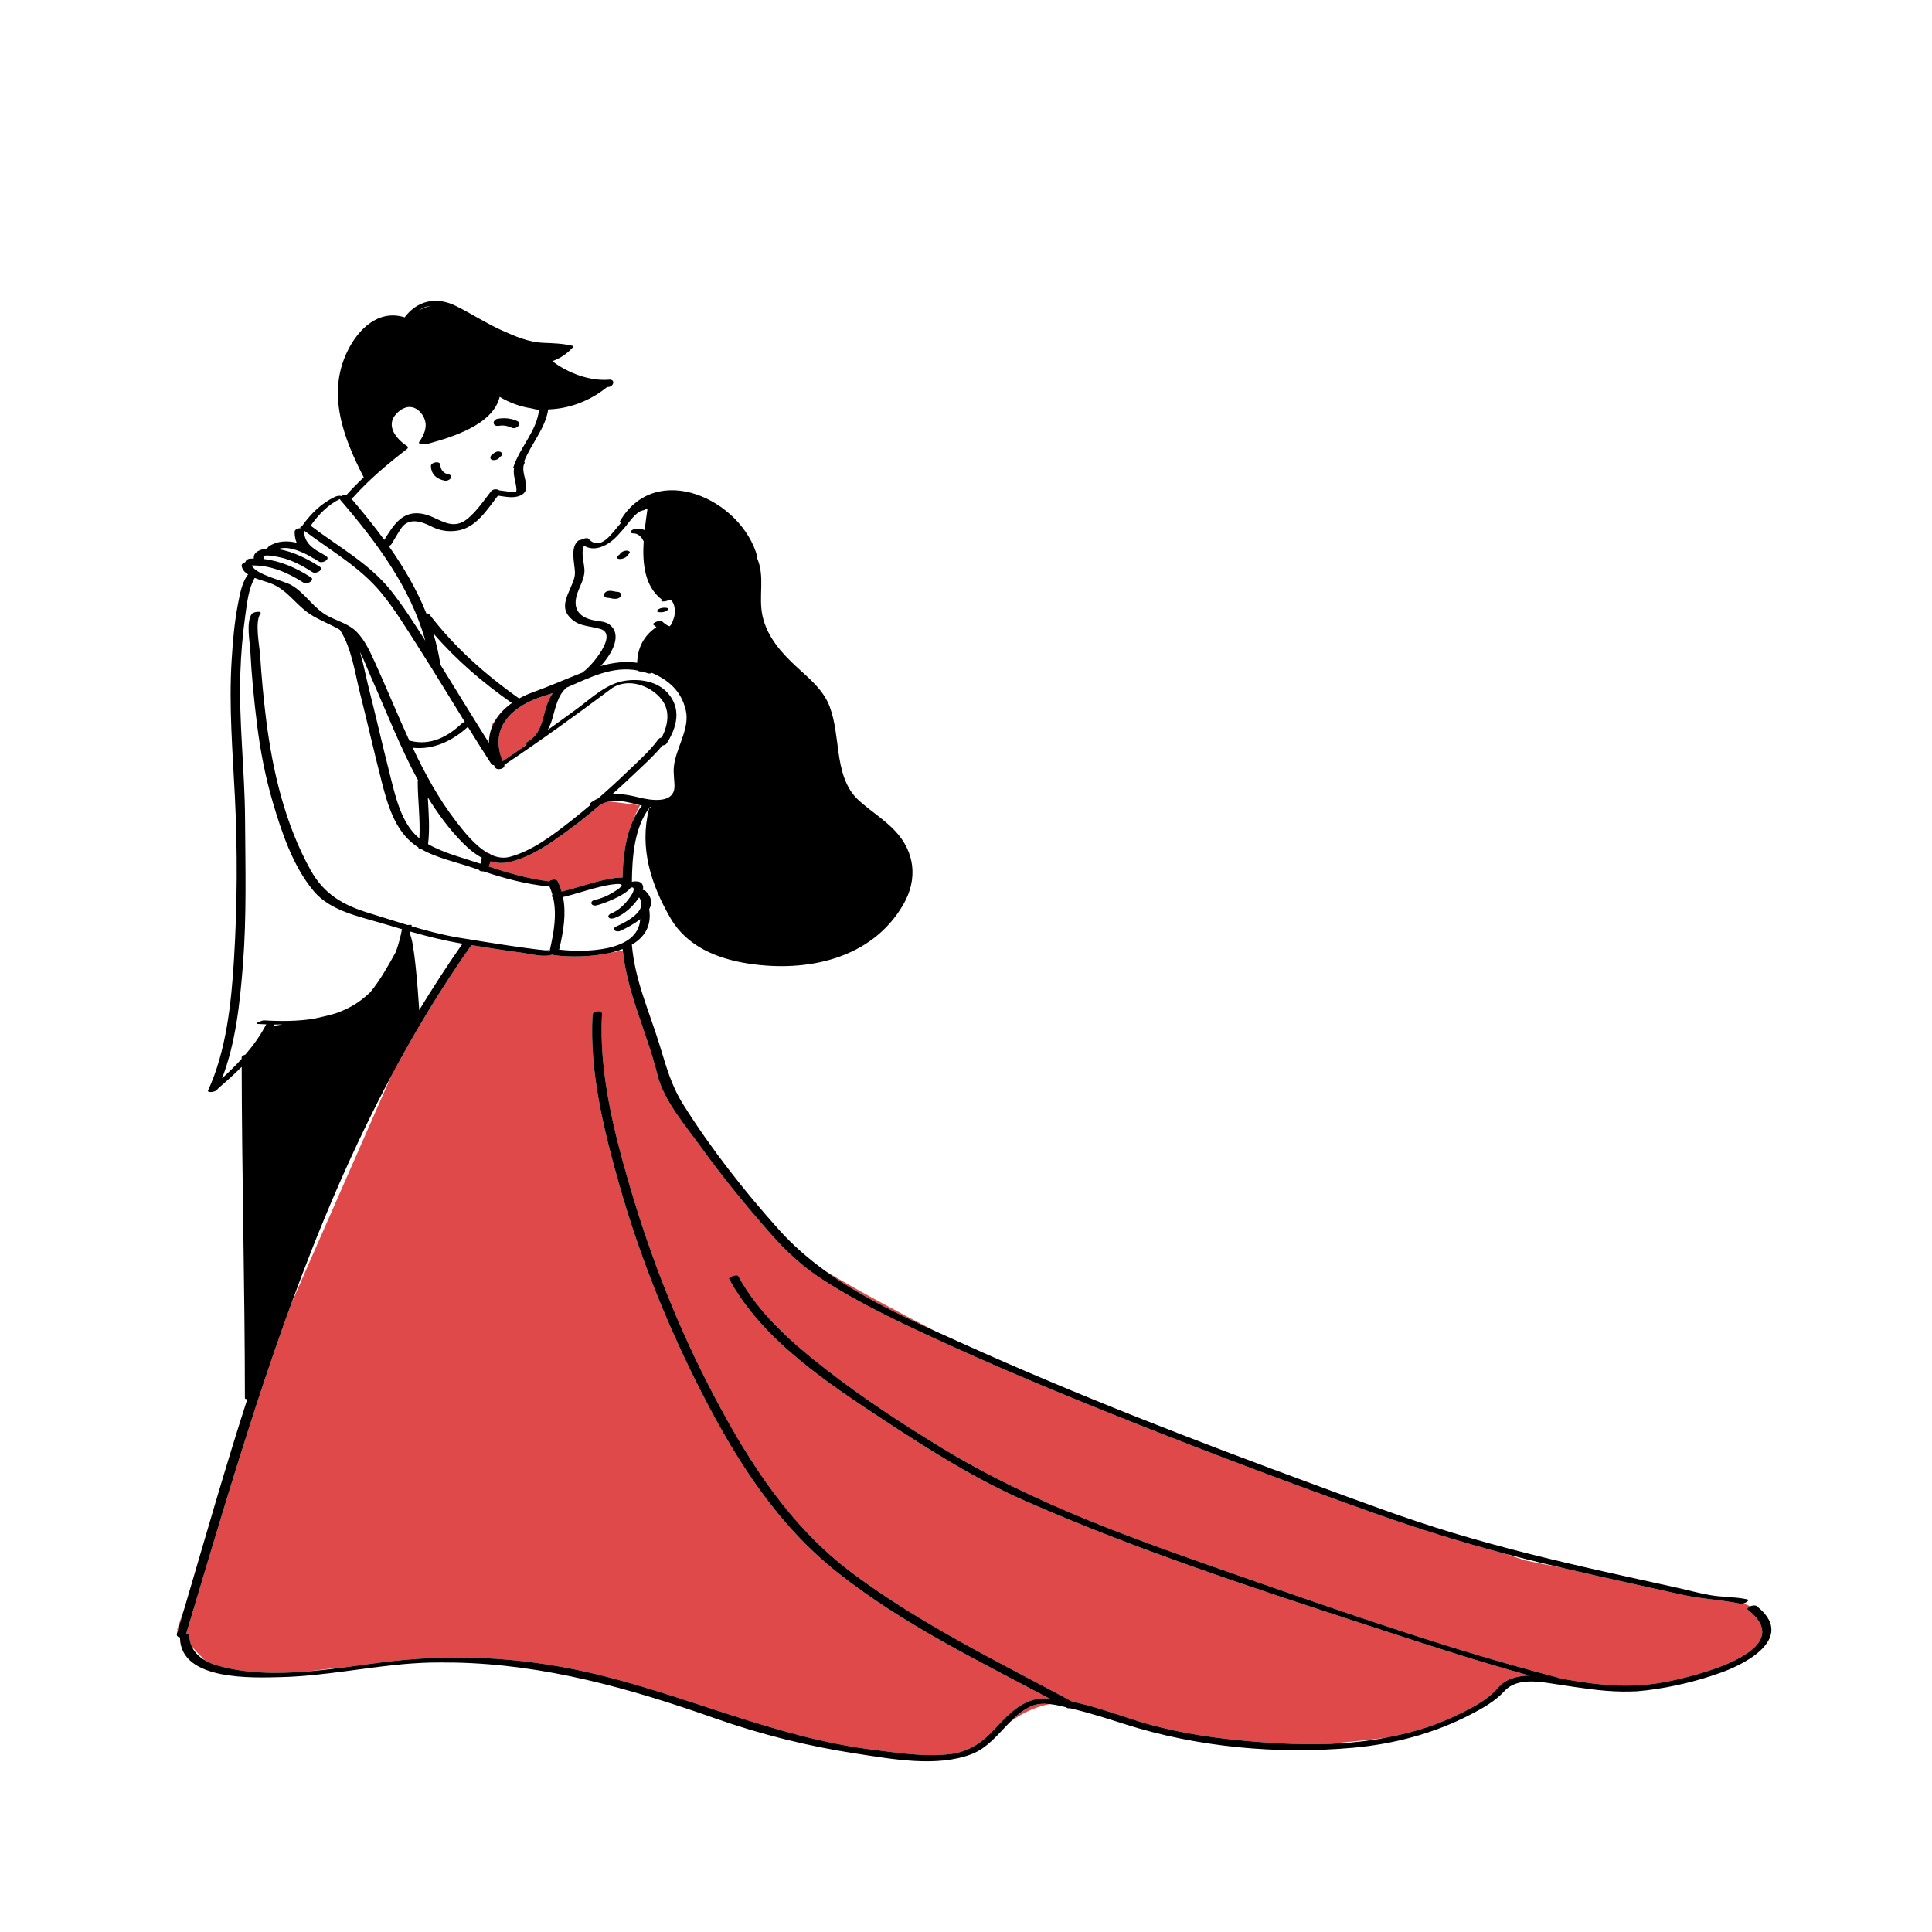 <?xml version="1.0" standalone="no"?>
<svg version="1.1" id="Layer_1" xmlns="http://www.w3.org/2000/svg" xmlns:xlink="http://www.w3.org/1999/xlink" x="0px" y="0px" width="595.28px" height="595.28px" viewBox="0 0 595.28 595.28" enable-background="new 0 0 595.28 595.28" xml:space="preserve">
<path id="color_x5F_2" fill="#e04949" d="M512.396,518.373c-9.854,1.756-18.791,1.003-28.667-0.708
	c-1.06-0.184-2.244-0.4-3.492-0.61c0.02-0.066-0.016-0.12-0.139-0.152c-33.154-8.603-65.763-20.021-98.076-31.303
	c-31.632-11.043-63.214-22.032-91.917-39.516c-12.237-7.454-24.245-15.326-35.559-24.13c-10.286-8.004-20.811-17.17-27.071-28.794
	c-0.369-0.685-3.108,0.385-2.897,0.776c10.33,19.181,31.062,32.647,48.773,44.278c13.611,8.938,27.486,17.629,42.413,24.194
	c34.605,15.22,70.887,27.045,106.791,38.766c16.124,5.264,32.301,10.586,48.672,15.082c-3.768,0.117-7.301,1.036-9.591,3.711
	c-2.096,2.448-4.819,4.333-7.7,5.943c-1.067,0.568-2.155,1.137-3.254,1.698c-1.112,0.543-2.224,1.064-3.309,1.568
	c-6.487,3.013-13.439,4.941-20.458,6.25c-5.58,0.763-12.248,1.409-18.512,1.925c-8.528,0.249-17.096-0.253-25.553-1.05
	c-11.542-1.087-22.397-2.85-33.409-6.372c-6.149-1.967-12.541-4.29-19.016-5.605c-22.915-12.342-46.625-23.827-67.561-39.432
	c-19.164-14.285-31.793-33.845-42.819-54.73c-10.873-20.596-19.493-42.472-26.027-64.814c-4.938-16.881-9.511-35.196-8.527-52.929
	c0.079-1.424-2.858-0.944-2.925,0.263c-0.971,17.511,3.441,35.402,8.17,52.111c6.379,22.54,15.208,44.441,25.939,65.252
	c10.646,20.647,23.123,40.039,41.504,54.575c19.81,15.665,42.929,26.931,65.207,38.743c-0.38-0.024-0.761-0.05-1.141-0.063
	c-7-0.242-11.746,5.1-16.114,9.794c-3.692,3.968-7.723,6.626-13.21,7.339c-7.7,1.001-16.258-0.367-23.908-1.313
	c-30.658-3.795-58.374-17.25-88.28-23.958c-21.085-4.729-42.27-5.678-63.62-2.895c-4.04,0.527-8.238,1.136-12.511,1.68l-2.696,0.168
	c0,0-3.208,0.437-7.662,0.925c-9.376,0.736-18.793,0.605-27.421-1.924c-1.302-0.382-2.55-0.895-3.672-1.548
	c-1.384-1.34-2.784-2.82-4.042-4.205c-0.449-0.976-0.718-2.074-0.757-3.307c-0.013-0.409-0.482-0.556-1.037-0.513
	c10.229-34.102,20.239-68.553,32.504-102.045l30.644-69.799c7.373-13.84,15.513-27.319,24.657-40.313
	c0.043-0.062,0.071-0.119,0.103-0.178c5.333,0.862,10.673,1.688,16.028,2.399c2.028,0.27,6.478,1.509,8.93,0.496
	c0.135,0.107,0.349,0.191,0.678,0.231c4.311,0.529,11.486,0.644,17.663-0.879c0.017-0.003,0.037-0.005,0.053-0.008
	c1.795-0.299,2.781-0.464,3.327-0.555c1.347,13.253,7.529,25.48,10.68,38.342c1.944,7.935,8.812,15.836,13.479,22.316
	c6.588,9.147,13.792,17.937,21.221,26.406c4.879,5.564,9.938,10.28,16.124,14.272c12.81,8.266,26.892,14.679,40.745,20.959
	c18.196,8.249,36.69,15.84,55.256,23.21c24.434,9.699,49.052,18.956,73.82,27.767c13.443,4.783,27.02,8.998,40.803,12.64
	l5.878,1.977l11.767,2.38c6.959,1.631,13.936,3.19,20.916,4.732c5.277,1.166,10.558,2.32,15.834,3.49
	c5.963,1.322,11.989,1.527,17.904,2.764c0.186,0.039,0.475-0.003,0.786-0.091c0.733,0.243,1.459,0.53,2.147,0.875
	c-0.677,0.292-1.137,0.755-0.697,1.1C555.029,508.912,520.705,516.892,512.396,518.373z M254.398,391.688
	c10.373,7.486,22.082,13.151,33.828,18.491C277.109,404.481,264.014,397.464,254.398,391.688z M54.782,502.372
	c0.724-2.417,1.443-4.837,2.16-7.26l-2.37,7.004C54.572,502.117,54.646,502.208,54.782,502.372z M501.239,521.45
	c0.734,0.123,2.168-0.049,4.054-0.424c-1.843,0.15-3.662,0.202-5.468,0.179C500.408,521.308,500.892,521.392,501.239,521.45z
	 M140.189,512.274c-1.333-0.028-2.668-0.041-4.009-0.036C137.211,512.273,138.556,512.297,140.189,512.274z M317.651,525.75
	c-2.529,1.171-4.584,2.956-6.515,4.904c4.939-3.738,9.586-5.103,12.304-5.591C321.392,524.849,319.378,524.95,317.651,525.75z
	 M187.341,272.718c-1.718,0.295-3.407,0.723-5.085,1.196L187.341,272.718z M171.851,271.559c0.504,1.036,0.892,2.083,1.2,3.135
	c4.741-1.102,9.31-2.857,14.102-3.771c0.96-0.183,2.944-0.607,4.661-0.528c0.146-6.023,0.833-12.522,3.435-18.012
	c0.926-2.564,1.99-4.269,1.99-4.269l-9.447-1.181c-0.914,0.174-1.826,0.482-2.736,0.976c-0.109,0.081-0.23,0.17-0.35,0.259
	c-3.068,2.617-6.21,5.145-9.457,7.532c-5.529,4.066-11.638,8.426-18.461,9.939c-1.979,0.439-3.867,0.292-5.652-0.242
	c-0.139,0.539-0.328,1.064-0.559,1.581c6.073,2.036,12.205,3.77,18.569,4.58C169.782,270.939,171.43,270.694,171.851,271.559z
	 M161.176,230.233l1.025-0.809c-0.342-0.158-0.381-0.442,0.318-0.852c4.388-2.569,4.5-6.902,5.93-11.244
	c0.475-1.44,1.102-2.69,1.891-3.792c-0.741,0.264-1.486,0.512-2.238,0.733c-10.04,2.955-17.594,9.696-13.208,20.265
	C156.997,233.113,159.091,231.68,161.176,230.233z M151.905,222.781c-0.303,0.404-0.451,0.979-0.488,1.659
	c0.299-0.834,0.682-1.636,1.138-2.403C152.304,222.3,152.076,222.553,151.905,222.781z"></path>
<path id="color_x5F_1" d="M153.956,140.892c0.174-0.115,0.323-0.266,0.479-0.404c0.507-0.451,0.231-1.117-0.348-1.298
	c-0.733-0.229-1.501,0.062-2.049,0.549c-0.082,0.072-0.419,0.261-0.544,0.397c-0.21,0.229-0.345,0.464-0.387,0.774
	C150.931,142.207,153.468,141.916,153.956,140.892z M153.869,140.952C153.768,141.054,153.697,141.068,153.869,140.952
	L153.869,140.952z M132.773,143.577c-0.028-1.193,2.892-1.706,2.925-0.261c0.033,1.408,1.002,2.552,2.39,2.81
	c0.547,0.102,1.208,0.448,0.856,1.115c-0.315,0.598-1.241,0.981-1.894,0.86C134.607,147.647,132.833,146.175,132.773,143.577z
	 M152.12,130.501c-0.183-0.683,0.542-1.349,1.163-1.457c2.063-0.357,4.195-0.194,6.108,0.705c1.694,0.797-0.349,2.669-1.645,2.061
	c-1.188-0.559-2.58-0.855-3.892-0.629C153.236,131.289,152.324,131.263,152.12,130.501z M541.243,494.86
	c-0.43-0.336-1.313-0.216-1.984,0.073c-0.677,0.292-1.137,0.755-0.697,1.1c16.467,12.878-17.857,20.858-26.167,22.339
	c-9.854,1.756-18.791,1.003-28.667-0.708c-1.06-0.184-2.244-0.4-3.492-0.61c0.02-0.066-0.016-0.12-0.139-0.152
	c-33.154-8.603-65.763-20.021-98.076-31.303c-31.632-11.043-63.214-22.032-91.917-39.516c-12.237-7.454-24.245-15.326-35.559-24.13
	c-10.286-8.004-20.811-17.17-27.071-28.794c-0.369-0.685-3.108,0.385-2.897,0.776c10.33,19.181,31.062,32.647,48.773,44.278
	c13.611,8.938,27.486,17.629,42.413,24.194c34.605,15.22,70.887,27.045,106.791,38.766c16.124,5.264,32.301,10.586,48.672,15.082
	c-3.768,0.117-7.301,1.036-9.591,3.711c-2.096,2.448-4.819,4.333-7.7,5.943c-1.067,0.568-2.155,1.137-3.254,1.698
	c-1.112,0.543-2.224,1.064-3.309,1.568c-6.487,3.013-13.439,4.941-20.458,6.25c-0.578,0.108-1.155,0.22-1.733,0.319
	c-5.546,0.955-11.153,1.442-16.778,1.606c-8.528,0.249-17.096-0.253-25.553-1.05c-11.542-1.087-22.397-2.85-33.409-6.372
	c-6.149-1.967-12.541-4.29-19.016-5.605c-22.915-12.342-46.625-23.827-67.561-39.432c-19.164-14.285-31.793-33.845-42.819-54.73
	c-10.873-20.596-19.493-42.472-26.027-64.814c-4.938-16.881-9.511-35.196-8.527-52.929c0.079-1.424-2.858-0.944-2.925,0.263
	c-0.971,17.511,3.441,35.402,8.17,52.111c6.379,22.54,15.208,44.441,25.939,65.252c10.646,20.647,23.123,40.039,41.504,54.575
	c19.81,15.665,42.929,26.931,65.207,38.743c-0.38-0.024-0.761-0.05-1.141-0.063c-7-0.242-11.746,5.1-16.114,9.794
	c-3.692,3.968-7.723,6.626-13.21,7.339c-7.7,1.001-16.258-0.367-23.908-1.313c-30.658-3.795-58.374-17.25-88.28-23.958
	c-21.085-4.729-42.27-5.678-63.62-2.895c-4.04,0.527-8.238,1.136-12.511,1.68c-3.419,0.435-6.886,0.821-10.358,1.094
	c-9.376,0.736-18.793,0.605-27.421-1.924c-1.302-0.382-2.55-0.895-3.672-1.548c-1.764-1.026-3.213-2.403-4.042-4.205
	c-0.449-0.976-0.718-2.074-0.757-3.307c-0.013-0.409-0.482-0.556-1.037-0.513c10.229-34.102,20.239-68.553,32.504-102.045
	c8.759-23.917,18.679-47.339,30.644-69.799c7.373-13.84,15.513-27.319,24.657-40.313c0.043-0.062,0.071-0.119,0.103-0.178
	c5.333,0.862,10.673,1.688,16.028,2.399c2.028,0.27,6.478,1.509,8.93,0.496c0.135,0.107,0.349,0.191,0.678,0.231
	c4.311,0.529,11.486,0.644,17.663-0.879c1.154-0.285,2.27-0.631,3.329-1.038c0.015,0.159,0.034,0.317,0.05,0.475
	c1.347,13.253,7.529,25.48,10.68,38.342c1.944,7.935,8.812,15.836,13.479,22.316c6.588,9.147,13.792,17.937,21.221,26.406
	c4.879,5.564,9.938,10.28,16.124,14.272c12.81,8.266,26.892,14.679,40.745,20.959c18.196,8.249,36.69,15.84,55.256,23.21
	c24.434,9.699,49.052,18.956,73.82,27.767c13.443,4.783,27.02,8.998,40.803,12.64c1.976,0.522,3.956,1.033,5.94,1.531
	c3.893,0.978,7.797,1.91,11.705,2.825c6.959,1.631,13.936,3.19,20.916,4.732c5.277,1.166,10.558,2.32,15.834,3.49
	c5.963,1.322,11.989,1.527,17.904,2.764c0.186,0.039,0.475-0.003,0.786-0.091c1-0.283,2.234-1.062,1.035-1.313
	c-3.647-0.763-7.355-0.604-11.023-1.223c-3.471-0.586-6.923-1.551-10.361-2.312c-7.698-1.701-15.401-3.38-23.093-5.111
	c-15.523-3.493-30.989-7.263-46.226-11.863c-14.48-4.372-28.692-9.738-42.883-14.957c-36.415-13.393-72.702-27.396-108.072-43.37
	c-2.744-1.239-5.503-2.478-8.261-3.731c-11.746-5.34-23.455-11.005-33.828-18.491c-5.193-3.748-10.06-7.94-14.411-12.799
	c-10.707-11.954-20.875-24.881-29.422-38.484c-3.85-6.126-5.277-11.796-7.401-18.647c-3.168-10.221-7.597-19.892-8.479-30.688
	c3.799-2.22,6.171-5.673,5.342-10.928c0.938-1.737,0.884-3.655-1.12-5.62c-0.197-0.193-0.512-0.27-0.861-0.265
	c0.18-0.652,0.186-1.327-0.219-1.915c-0.604-0.876-1.967-0.853-3.133-0.665c0.076-7.599,0.724-16.8,5.562-23.004
	c0.119,0.011,0.238,0.02,0.356,0.026c-0.335,0.136-0.59,0.308-0.64,0.505c-3.019,11.993,0.566,23.263,6.606,33.689
	c5.069,8.751,14.427,12.525,24.006,14.005c18.005,2.782,38.038-1.373,47.745-18.211c4.541-7.876,3.547-16.209-2.561-22.682
	c-3.387-3.589-7.66-6.173-11.279-9.493c-4.17-3.826-5.428-9.539-6.169-14.891c-0.644-4.649-1.013-9.238-2.612-13.69
	c-1.906-5.305-6.349-8.832-10.349-12.532c-4.681-4.332-9-9.208-10.411-15.582c-1.349-6.092,0.858-12.087-1.709-17.923
	c0.093-0.11,0.141-0.224,0.11-0.338c-4.794-17.734-31.352-29.946-42.383-10.875c-0.093,0.161,0.144,0.246,0.514,0.261
	c-0.085,0.094-0.171,0.185-0.256,0.279c-2.55,2.845-6.171,8.932-9.957,4.736c-0.301-0.334-1.491-0.036-2.212,0.344
	c-0.402,0.05-0.784,0.179-1.029,0.401c-2.379,2.165-0.984,6.856-0.879,9.625c0.158,4.159-5.347,9.26-1.96,13.447
	c2.701,3.339,5.944,2.898,9.768,4.018c5.7,1.668-2.854,11.549-5.009,13.015c-0.195,0.133-0.33,0.263-0.418,0.389
	c-5.097,1.989-10.09,4.208-15.252,6.064c-1.535,0.552-2.984,1.208-4.328,1.956c-10.429-7.356-19.915-15.793-27.692-25.968
	c-0.146-0.192-0.488-0.243-0.882-0.206c-2.943-7.37-6.986-14.265-11.608-20.803c0.365-0.126,0.683-0.329,0.858-0.608
	c1.035-1.651,1.944-3.369,3.06-4.971c2.21-3.174,6.073-2.064,8.955-0.581c2.714,1.396,5.161,1.856,8.188,1.433
	c5.808-0.813,9.286-6.522,12.588-10.798c2.549,0.36,5.349,1.039,7.548-0.403c2.941-1.928-0.849-6.822,0.611-9.535
	c0.155-0.288,0.09-0.48-0.101-0.593c2.205-5.505,6.573-10.19,7.43-16.033c6.397-0.194,12.805-2.549,18.139-6.891
	c0.138-0.008,0.277-0.009,0.414-0.021c1.675-0.135,2.191-2.412,0.222-2.253c-6.032,0.487-12.716-2.046-17.513-5.703
	c2.439-0.849,4.452-2.221,6.377-4.293c0.188-0.203,0.179-0.354-0.114-0.424c-2.962-0.716-5.874-0.808-8.912-0.929
	c-4.606-0.185-8.675-1.938-12.813-3.795c-4.951-2.222-9.407-5.184-14.255-7.576c-6.08-3-11.923-1.621-15.771,3.509
	c-8.114-2.532-14.383,3.684-17.698,10.575c-6.329,13.157-1.131,26.644,5.096,38.732c-1.833,1.712-3.585,3.504-5.272,5.362
	c-0.553-0.07-1.207,0.116-1.636,0.432c-0.03-0.016-0.051-0.033-0.09-0.046c-0.649-0.214-1.452,0.052-2.036,0.332
	c-4.011,1.921-7.234,5.084-9.799,8.672c-0.039,0.055-0.064,0.104-0.079,0.149c-0.47,0.235-0.786,0.494-0.629,0.616
	c0.07,0.054,0.141,0.106,0.211,0.161c-0.861-0.105-1.991,0.373-1.976,1.142c0.023,1.183,0.192,2.287,0.619,3.316
	c-2.937-0.678-5.912-0.591-8.448,1.065c-0.379,0.248-0.537,0.491-0.552,0.711c-2.029,0.201-4.47,1.043-4.184,3.093
	c-0.39,0.006-0.782,0.02-1.175,0.046c-0.79,0.052-1.334,0.581-1.467,1.098c-0.627,0.209-1.166,0.61-1.11,1.102
	c0.128,1.127,0.926,1.997,2.007,2.695c-0.1,0.068-0.185,0.141-0.24,0.221c-1.784,2.583-2.338,5.95-2.924,8.966
	c-1.109,5.708-1.579,11.554-1.938,17.35c-0.864,13.958,0.304,27.893,1.004,41.829c0.841,16.717,0.744,33.775-0.29,50.479
	c-0.818,13.227-2.349,27.896-7.953,40.087c-0.022,0.048-0.031,0.092-0.034,0.133c-0.113,0.105-0.066,0.17,0.08,0.203
	c0.43,0.424,2.493,0.08,2.852-0.7c0.014-0.029,0.025-0.06,0.039-0.09c2.535-2.189,5.04-4.425,7.406-6.784
	c0.067,34.04,0.971,68.071,0.99,102.111c0,0.199,0.319,0.28,0.743,0.27c-6.852,21.199-12.944,42.683-19.254,64.008
	c-0.717,2.422-1.437,4.843-2.16,7.26c-0.09,0.3-0.178,0.6-0.268,0.898c-0.237,0.79,0.325,1.189,1.007,1.25
	c-0.042,0.1-0.071,0.204-0.067,0.314c0.418,13.106,22.445,12.127,31.071,11.922c13.404-0.318,26.603-3.173,39.909-4.173
	c1.06-0.08,2.122-0.146,3.183-0.199c0.864-0.044,1.729-0.081,2.593-0.105c1.329-0.037,2.65-0.036,3.971-0.041
	c1.34-0.005,2.676,0.008,4.009,0.036c27.725,0.569,53.907,7.946,80.087,17.167c14.181,4.994,28.845,8.649,43.707,10.904
	c10.96,1.664,24.506,4.215,35.203,0.205c5.084-1.906,8.291-6.201,11.951-9.895c1.931-1.949,3.986-3.733,6.515-4.904
	c1.728-0.8,3.741-0.902,5.789-0.687c1.653,0.174,3.328,0.554,4.895,0.944c0.146,0.079,0.294,0.156,0.44,0.235
	c0.236,0.127,0.556,0.147,0.891,0.099c0.408,0.103,0.808,0.204,1.191,0.295c5.292,1.265,10.488,2.946,15.67,4.597
	c22.355,7.121,46.886,9.367,70.269,7.292c12.544-1.114,24.88-4.361,36.09-10.138c3.813-1.965,7.771-4.167,10.693-7.369
	c3.983-4.367,11.378-2.752,16.71-1.956c6.668,0.997,13.015,2.059,19.537,2.142c1.806,0.023,3.625-0.029,5.468-0.179
	c0.693-0.057,1.388-0.123,2.088-0.208c7.843-0.955,15.623-2.837,23.052-5.513C539.441,512.062,552.951,504.018,541.243,494.86z
	 M87.031,315.657c-1.237,0.192-2.17,0.325-2.685,0.396c0.07-0.127,0.141-0.254,0.21-0.382
	C85.38,315.678,86.205,315.676,87.031,315.657z M126.449,287.039c5.291,1.492,10.615,2.838,16.056,3.73
	c-4.667,6.645-9.098,13.476-13.331,20.446c-0.452-6.895-1.537-21.155-2.901-23.452C126.331,287.522,126.394,287.283,126.449,287.039
	z M131.897,260.092c0.567-4.676,0.188-9.6-0.088-14.428c3.131,5.117,6.671,9.911,10.847,14.119c1.71,1.724,3.644,3.337,5.761,4.477
	c-0.036,0.666-0.178,1.271-0.395,1.86C142.818,264.375,136.761,262.877,131.897,260.092z M151.454,235.501
	c0.119,0.183,0.392,0.236,0.723,0.213c0.091,0.207,0.178,0.413,0.277,0.621c0.605,1.268,3.301,0.525,2.935-0.657
	c11.16-7.475,22.064-15.327,32.816-23.375c4.981-3.728,12.342-1.162,15.745,3.342c2.664,3.527,1.805,7.872-0.02,11.551
	c-0.456,0.112-0.867,0.303-1.043,0.547c-2.681,3.709-6.346,6.897-9.624,10.055c-2.905,2.798-5.882,5.523-8.927,8.17
	c-0.683,0.32-1.367,0.7-2.056,1.165c-0.543,0.366-0.635,0.715-0.481,0.994c-1.988,1.677-3.996,3.331-6.044,4.932
	c-5.531,4.325-11.827,9.14-18.728,10.965c-1.989,0.526-3.95,0.164-5.816-0.719c-0.169-0.232-0.456-0.363-0.788-0.404
	c-4.105-2.288-7.691-6.94-10.017-9.97c-5.304-6.909-9.491-14.599-13.242-22.536c6.358,0.703,12.249-2.113,16.991-6.443
	C146.552,227.825,148.972,231.684,151.454,235.501z M168.102,214.27c0.751-0.221,1.497-0.469,2.238-0.733
	c-0.789,1.102-1.417,2.352-1.891,3.792c-1.43,4.342-1.542,8.674-5.93,11.244c-0.699,0.41-0.66,0.693-0.318,0.852
	c0.027,0.013,0.054,0.026,0.085,0.037c-0.37,0.258-0.74,0.516-1.111,0.772c-2.085,1.446-4.179,2.88-6.282,4.301
	C150.508,223.965,158.062,217.225,168.102,214.27z M196.574,206.61c0.213,0.271,0.678,0.348,1.173,0.273
	c0.604,0.16,1.212,0.345,1.827,0.571c0.401,0.148,0.882,0.07,1.302-0.126c5.092,2.212,9.043,5.524,10.437,11.563
	c1.312,5.686-3.145,11.718-3.688,17.4c-0.183,1.911,0.164,3.884,0.2,5.794c0.108,5.847-7.54,4.496-11.148,3.578
	c-2.89-0.734-5.528-1.163-8.091-0.888c2.138-1.913,4.245-3.859,6.322-5.83c3.077-2.92,6.433-5.906,9.191-9.227
	c0.541-0.1,1.051-0.273,1.229-0.545c3.275-4.998,4.74-10.841,0.384-15.681c-3.173-3.526-8.399-4.393-12.877-3.782
	c-5.968,0.813-10.477,5.317-15.131,8.732c-2.972,2.18-5.962,4.333-8.963,6.473c0.579-1.004,1.038-2.113,1.402-3.351
	c1.117-3.799,1.656-7.21,4.394-9.694C181.742,208.783,188.71,205.047,196.574,206.61z M128.853,240.517
	c-0.092,0.098-0.149,0.204-0.149,0.318c0.024,5.686,0.826,11.716,0.518,17.474c-5.687-4.511-7.488-13.387-9.188-20.072
	c-2.236-8.795-4.239-17.647-6.463-26.446c-0.853-3.376-1.576-7.268-2.671-10.951c1.333,2.561,2.358,5.396,3.417,7.771
	C118.924,218.942,123.244,230.191,128.853,240.517z M195.237,274.134c-0.107,0.961-0.813,1.879-1.358,2.636
	c-1.357,1.886-3.357,3.848-5.574,4.655c-0.428,0.156-1.181,0.774-0.742,1.281c0.463,0.534,1.385,0.296,1.936,0.096
	c2.941-1.072,5.662-3.627,7.413-6.311c2.903,4.023-3.646,7.444-6.94,8.937c-1.829,0.829-0.169,1.988,1.193,1.371
	c1.688-0.765,4.117-2.019,6.091-3.586c-0.566,10.233-17.426,10.26-25.02,9.378c0.057-0.088,0.104-0.179,0.126-0.278
	c1.212-5.325,2.165-10.698,1.112-15.915c2.958-0.697,5.855-1.658,8.78-2.483c1.679-0.474,3.367-0.901,5.085-1.196
	c0.745-0.128,1.494-0.233,2.251-0.306c4.094-0.393,0.747,1.693-0.765,2.606c-1.672,1.011-3.573,1.841-5.487,2.242
	c-1.801,0.377-1.31,2.076,0.457,1.706c1.472-0.308,8.732-2.888,10.572-5.501C194.881,273.368,195.318,273.409,195.237,274.134z
	 M195.248,252.384c-2.602,5.489-3.289,11.988-3.435,18.012c-1.716-0.079-3.7,0.345-4.661,0.528
	c-4.792,0.914-9.361,2.668-14.102,3.771c-0.308-1.053-0.695-2.099-1.2-3.135c-0.421-0.864-2.069-0.619-2.706-0.001
	c-6.364-0.81-12.496-2.544-18.569-4.58c0.231-0.516,0.42-1.042,0.559-1.581c1.785,0.534,3.673,0.681,5.652,0.242
	c6.824-1.513,12.932-5.874,18.461-9.939c3.246-2.387,6.389-4.915,9.457-7.532c0.065-0.056,0.131-0.111,0.197-0.167
	c0.051-0.029,0.102-0.064,0.153-0.092c0.911-0.493,1.823-0.802,2.736-0.976c3.289-0.625,6.603,0.514,9.988,1.292
	C196.78,249.521,195.944,250.915,195.248,252.384z M187.679,192.36c-1.092-0.794-2.825-0.936-4.109-1.132
	c-4.837-0.741-7.444-3.404-5.651-8.501c0.779-2.215,2.041-4.241,2.162-6.632c0.108-2.145-1.291-5.91-0.115-7.959
	c2.375,1.463,5.181,0.825,7.688-0.846c1.827-1.217,3.283-2.981,4.714-4.619c1.284-1.47,3.53-4.984,5.592-5.379
	c0.405-0.078,0.851-0.282,1.164-0.494l0.354,0.118c-0.271,1.988-0.592,4.167-0.843,6.423c-0.697-0.31-1.476-0.469-2.311-0.454
	c-0.64,0.011-1.5,0.229-1.923,0.752c-0.43,0.531,0.365,0.712,0.746,0.706c1.382-0.025,2.509,1.055,3.056,2.242
	c0.029,0.064,0.074,0.116,0.125,0.162c-0.447,6.9,0.308,13.947,5.576,17.979c-0.323,0.272-0.168,0.558,0.314,0.587
	c0.361,0.021,0.735-0.031,1.094-0.134c0.384-0.062,0.771-0.222,1.069-0.436c0.06,0.02,0.12,0.041,0.143,0.052
	c0.46,0.237,0.739,0.683,0.946,1.137c0.507,1.112,0.526,2.48,0.357,3.668c-0.025,0.179-0.068,0.361-0.106,0.542
	c-0.21,0.639-0.436,1.268-0.634,1.796c-0.191,0.356-0.408,0.696-0.685,0.983c-0.003,0.004-0.023,0.019-0.036,0.028
	c-0.056-0.011-0.108-0.019-0.188-0.042c-0.831-0.239-1.551-0.887-2.165-1.464c-0.578-0.544-3.219,0.541-2.726,1.005
	c0.313,0.294,0.64,0.542,0.974,0.768c-3.864,2.518-5.878,6.526-5.928,10.99c-3.781-0.525-7.505-0.077-11.276,1.019
	C188.597,201.397,191.94,195.458,187.679,192.36z M157.717,216.62c-2.164,1.531-3.934,3.348-5.162,5.417
	c-0.456,0.768-0.839,1.569-1.138,2.403c-0.501,1.396-0.767,2.885-0.773,4.453c-5.051-7.995-9.957-16.083-14.958-24.11
	c-0.002-0.02,0.002-0.038-0.001-0.058c-0.485-3.285-1.236-6.468-2.172-9.575C140.593,203.351,148.809,210.382,157.717,216.62z
	 M132.834,94.24c-0.087,0.014-0.178,0.022-0.264,0.04c-1.303,0.261-2.476,0.801-3.424,1.364
	C130.304,94.742,131.536,94.308,132.834,94.24z M108.918,153.145c4.92-5.522,10.637-10.282,16.479-14.792
	c0.379-0.293,0.377-0.691-0.009-0.942c-3.212-2.089-6.675-6.197-3.323-9.852c0.719-0.783,1.436-1.325,2.135-1.673
	c0.284-0.119,0.572-0.229,0.866-0.33c2.736-0.759,5.061,1.408,5.863,3.932c0.735,2.312-0.407,4.767-1.71,6.593
	c-0.508,0.713,0.586,0.846,1.55,0.634c0.268,0.111,0.623,0.14,1.056,0.022c7.393-2.004,20.082-5.849,22.137-14.459
	c3.09,1.864,6.446,3.045,9.894,3.568c0.803,0.218,1.558,0.373,2.222,0.435c-0.673,6.526-5.928,11.551-7.935,17.768
	c-0.032,0.099,0.068,0.162,0.242,0.196c-0.387,2.141,0.609,4.334,0.751,6.536c0.006,0.247-0.026,0.487-0.097,0.722
	c-0.011,0.046-0.01,0.074-0.012,0.106c-0.033-0.002-0.06-0.008-0.105-0.005c-0.73,0.038-1.468-0.054-2.192-0.137
	c-0.973-0.111-1.94-0.285-2.915-0.383c-0.559-0.476-1.912-0.46-2.467,0.241c-2.278,2.877-4.296,5.979-7.122,8.364
	c-5.06,4.272-8.82-0.205-13.623-1.292c-6.442-1.459-9.297,3.265-12.195,7.956c-3.227-4.417-6.688-8.676-10.226-12.813
	C108.502,153.44,108.774,153.307,108.918,153.145z M95.896,161.726c2.334-3.265,5.184-6.22,8.839-7.979
	c0.027,0.112,0.077,0.226,0.175,0.34c11.085,12.895,21.559,26.898,26.137,43.327c-3.378-5.281-6.758-10.635-10.674-15.535
	c-6.697-8.381-16.319-13.519-24.711-19.954C95.763,161.861,95.846,161.795,95.896,161.726z M93.536,179.533
	c1.077,0.693,3.618-0.782,2.233-1.674c-4.449-2.865-9.371-5.064-14.596-5.628c0.054-0.157,0.065-0.326,0.011-0.506
	c-0.428-1.44,6.197,0.256,6.382,0.311c3.12,0.916,5.999,2.499,8.719,4.248c1.077,0.692,3.619-0.783,2.233-1.674
	c-3.848-2.475-8.213-4.678-12.797-5.426c2.757-1.048,6.584,0.464,9.577,2.078c0.414,0.257,0.828,0.505,1.23,0.747
	c0.082,0.049,0.174,0.081,0.271,0.106c0.551,0.328,1.055,0.643,1.485,0.918c1.078,0.69,3.62-0.786,2.233-1.674
	c-0.892-0.571-1.876-1.16-2.922-1.716c-2.182-1.43-3.84-3.032-3.898-5.986c-0.001-0.07-0.015-0.132-0.029-0.194
	c8.162,6.147,17.22,11.208,23.804,19.191c4.104,4.977,7.509,10.61,10.989,16.026c1.463,2.276,2.903,4.567,4.335,6.862
	c0.04,0.199,0.142,0.348,0.284,0.456c3.405,5.464,6.752,10.965,10.134,16.444c-0.339,0.074-0.644,0.199-0.827,0.374
	c-4.39,4.209-9.758,7.022-15.951,5.451c-0.085-0.021-0.183-0.027-0.284-0.025c-3.696-8.019-7.013-16.239-10.622-24.13
	c-1.515-3.312-3.007-6.682-5.55-9.346c-2.277-2.386-5.831-3.371-8.69-4.829c-4.698-2.396-7.09-7.087-11.483-9.635
	c-2.455-1.423-10.803-3.134-12.249-6.073C83.33,174.077,88.751,176.452,93.536,179.533z M68.413,332.266
	c4.241-10.954,5.524-23.432,6.431-34.931c1.175-14.914,0.754-29.968,0.663-44.913c-0.092-15.004-1.932-29.915-1.451-44.94
	c0.193-6.033,0.708-12.063,1.547-18.041c0.506-3.609,0.976-8.105,2.876-11.388c1.709,0.699,3.558,1.169,4.676,1.586
	c5.414,2.02,7.724,6.47,12.264,9.515c2.887,1.937,6.356,3.126,9.345,4.932c0.003,0.028,0.007,0.057,0.024,0.083
	c3.546,5.428,4.595,13.296,6.153,19.46c2.282,9.028,4.323,18.116,6.643,27.135c1.836,7.138,4.021,14.979,10.206,19.579
	c0.379,0.282,0.777,0.547,1.184,0.804c-0.008,0.063-0.01,0.126-0.019,0.189c-0.015,0.11,0.235,0.164,0.592,0.16
	c4.938,2.907,11.557,4.256,16.751,6.084c0.416,0.146,0.833,0.286,1.25,0.429c0.172,0.263,0.51,0.44,0.85,0.479
	c0.165,0.019,0.339,0.013,0.514-0.011c6.538,2.191,13.191,3.965,20.076,4.654c0.082,0.008,0.19-0.002,0.31-0.024
	c0.363,0.835,0.66,1.675,0.896,2.519c-0.259,0.357-0.146,0.777,0.256,1.02c1.167,5.223,0.21,10.592-1.007,15.937
	c-0.038,0.167-0.023,0.305,0.032,0.419c-0.306,0.08-0.57,0.188-0.705,0.309c1.103-0.992,0.493-0.406-0.85-0.517
	c-1.017-0.084-2.031-0.209-3.044-0.329c-2.977-0.353-5.943-0.794-8.908-1.235c-4.915-0.732-9.821-1.527-14.724-2.341
	c-4.853-0.806-9.675-2.079-14.458-3.5c0.021-0.11,0.047-0.218,0.067-0.328c0.019-0.104-0.587-0.123-1.25-0.029
	c-4.012-1.213-7.997-2.508-11.943-3.711c-7.958-2.426-13.838-5.813-17.974-13.26c-7.868-14.169-11.676-30.413-13.681-46.367
	c-0.826-6.57-1.423-13.174-1.853-19.782c-0.188-2.907-1.715-10.24,0.081-12.837c0.66-0.954-2.206-0.575-2.66,0.082
	c-1.798,2.6-0.588,8.517-0.443,11.381c0.388,7.687,1.152,15.367,2.111,23.002c0.995,7.911,2.5,15.728,4.739,23.385
	c2.747,9.394,6.307,20.067,12.7,27.662c5.059,6.01,13.688,7.725,20.832,9.841c2.117,0.627,4.232,1.257,6.351,1.873
	c-0.464,2.433-1.093,4.791-1.916,7.046c-2.079,3.77-4.764,8.623-7.814,12.329c-0.883,0.855-1.824,1.673-2.841,2.439
	c-2.479,1.868-5.225,3.222-8.119,4.202c-2.097,0.588-4.319,1.115-6.483,1.577c-5.092,0.81-10.377,0.795-15.337,0.501
	c-0.567-0.034-3.301,1.023-1.899,1.106c0.861,0.051,1.728,0.088,2.598,0.118c-0.028,0.031-0.056,0.063-0.074,0.098
	c-1.762,3.367-3.941,6.405-6.373,9.235c-0.612,0.177-1.151,0.487-1.151,0.884c0,0.14,0.001,0.279,0.001,0.418
	C72.551,328.353,70.516,330.342,68.413,332.266z M193.914,170.462c-0.301,0.324-0.526,0.716-0.855,1.016
	c-0.475,0.432-1.069,0.641-1.695,0.741c-0.345,0.055-1.406,0.042-1.241-0.583c0.083-0.311,0.357-0.528,0.678-0.679
	c0.03-0.04,0.061-0.079,0.091-0.119c0.106-0.141,0.213-0.278,0.333-0.407c0.486-0.523,1.202-0.789,1.916-0.78
	C193.5,169.656,194.404,169.935,193.914,170.462z M191.29,183.622c-0.333,0.712-1.175,0.914-1.885,0.894
	c-0.79-0.023-1.543-0.311-2.333-0.333c-0.633-0.019-1.179-0.624-0.89-1.243c0.333-0.713,1.175-0.914,1.885-0.894
	c0.79,0.023,1.543,0.311,2.333,0.333C191.033,182.397,191.579,183.002,191.29,183.622z M202.574,187.993
	c0.428-0.493,1.299-0.737,1.927-0.737c0.167,0,0.333,0,0.5,0c0.342,0,1.181,0.125,0.73,0.645c-0.428,0.493-1.299,0.737-1.927,0.737
	c-0.167,0-0.333,0-0.5,0C202.961,188.638,202.123,188.513,202.574,187.993z" fill="#000000"></path>
</svg>